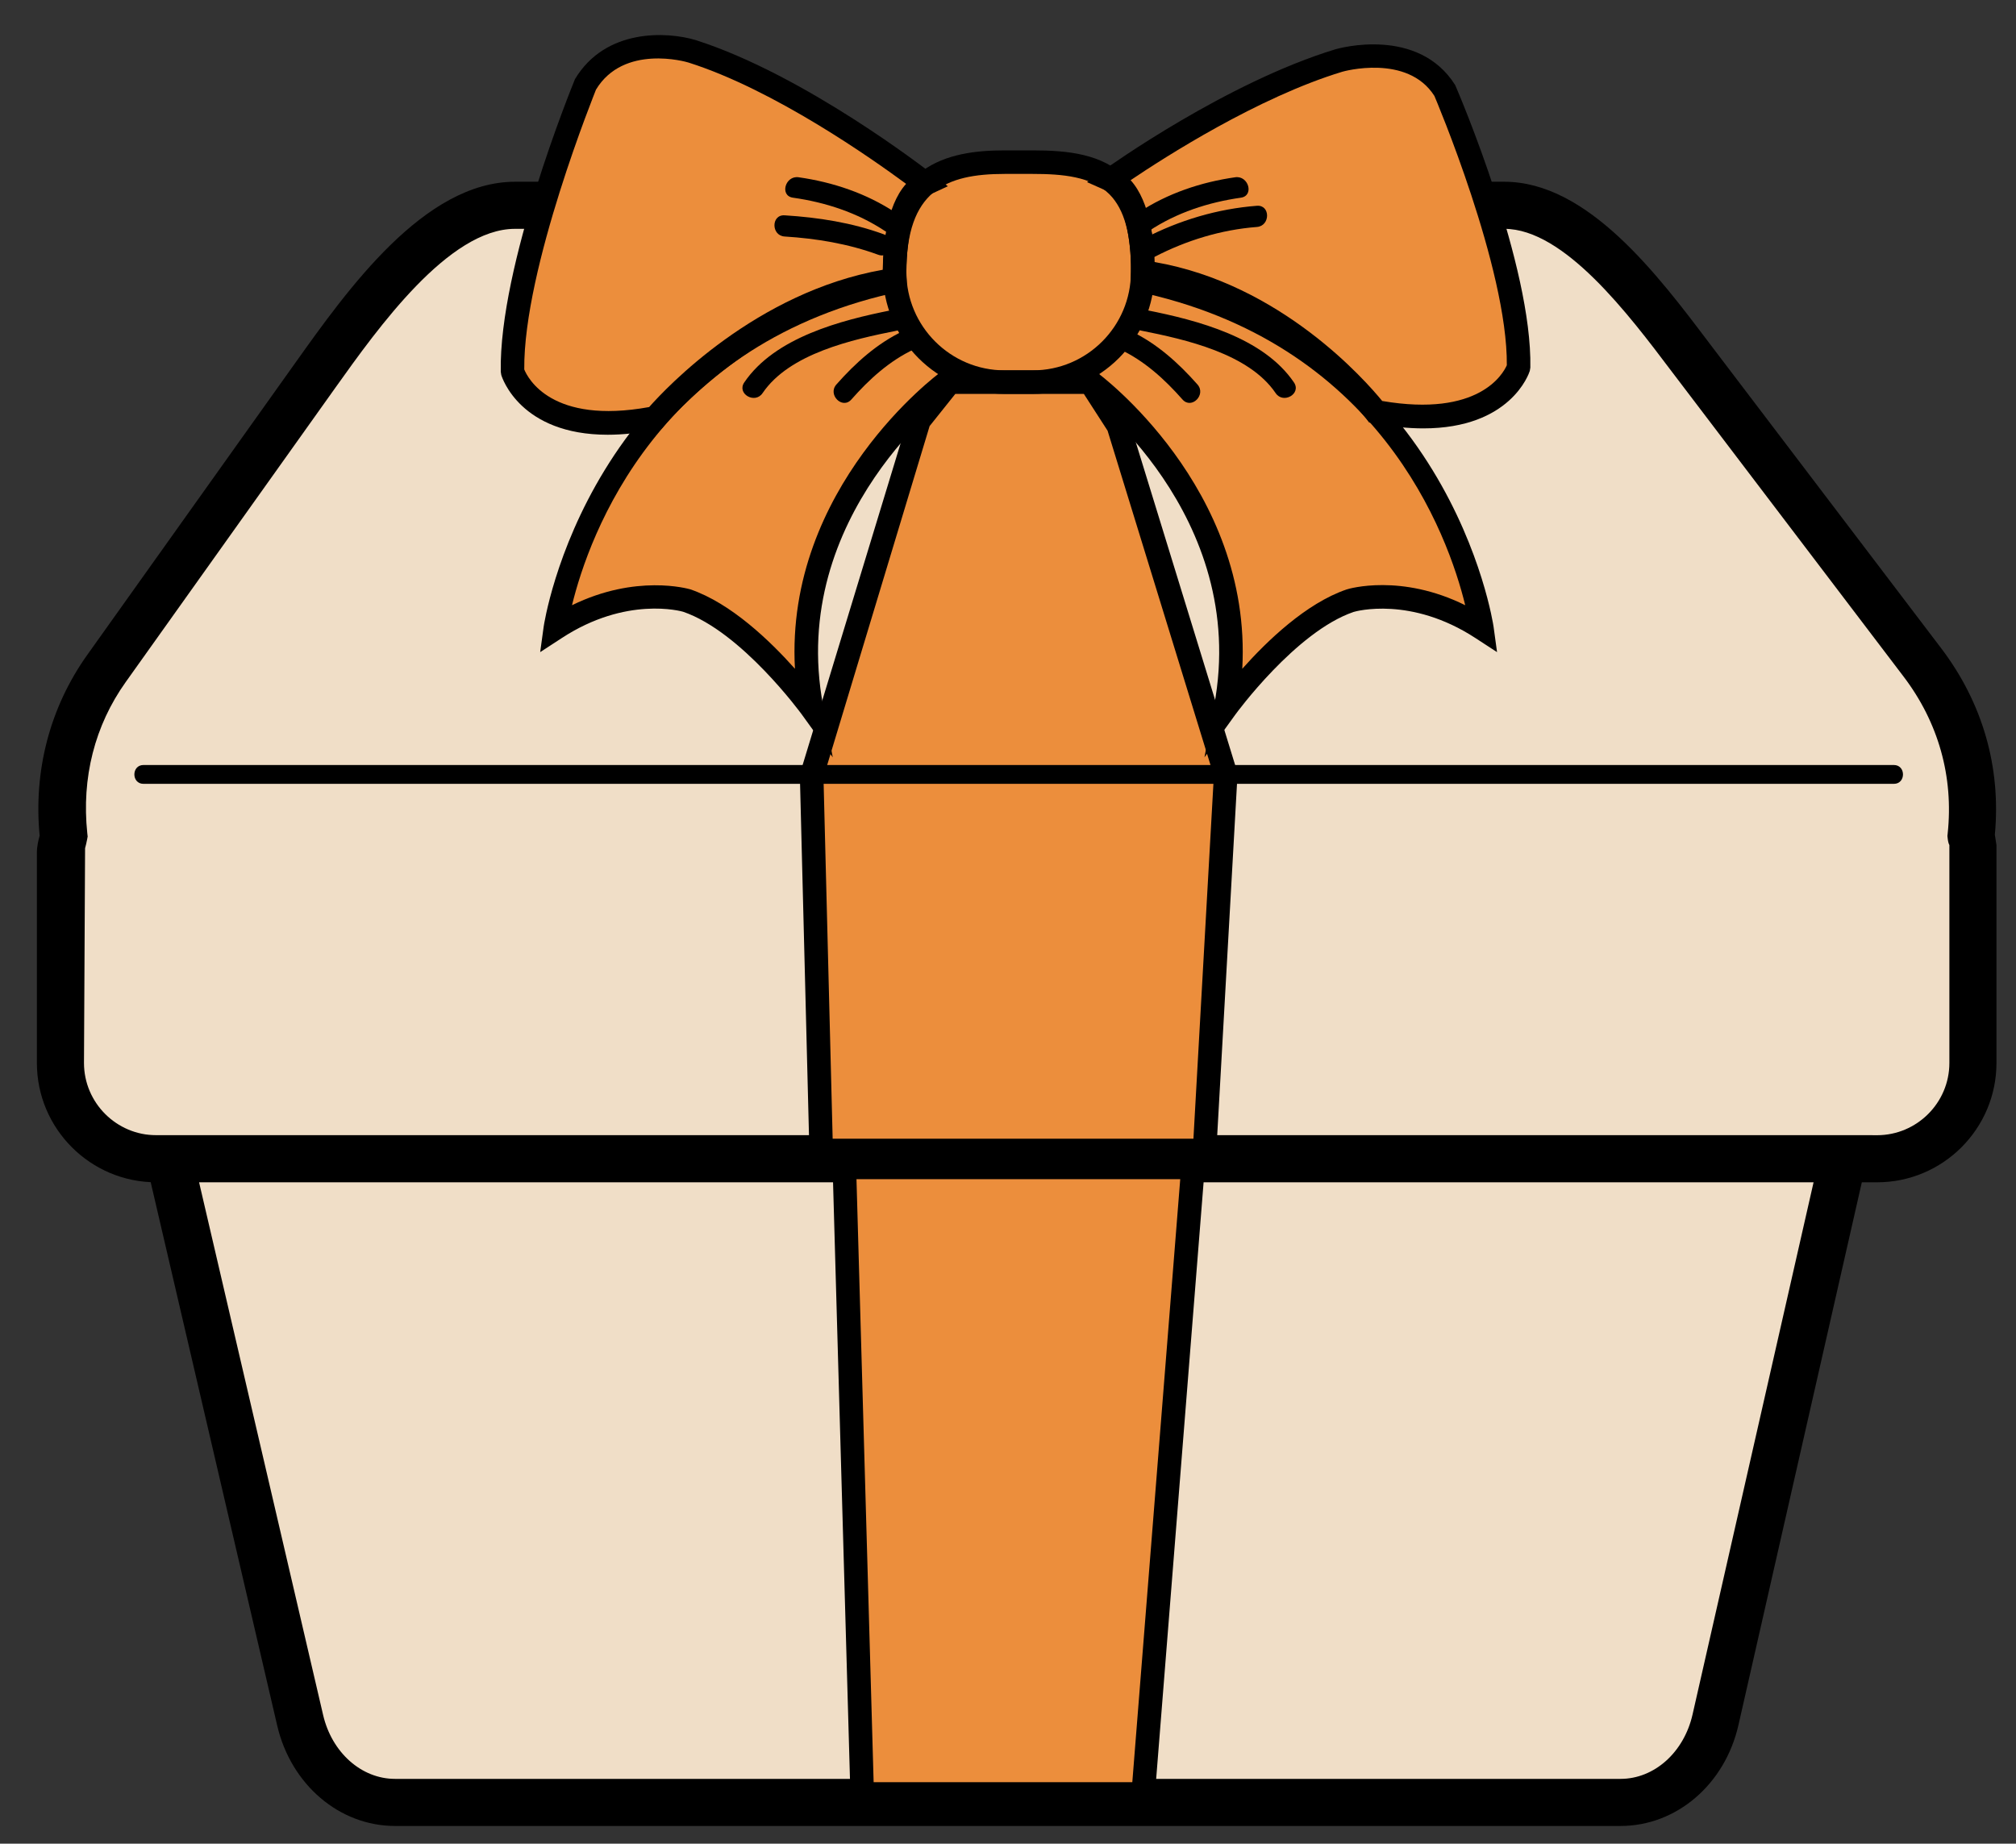 <?xml version="1.0" encoding="utf-8"?>
<!-- Generator: Adobe Illustrator 16.0.0, SVG Export Plug-In . SVG Version: 6.00 Build 0)  -->
<!DOCTYPE svg PUBLIC "-//W3C//DTD SVG 1.1//EN" "http://www.w3.org/Graphics/SVG/1.1/DTD/svg11.dtd">
<svg version="1.1" id="Layer_1" xmlns="http://www.w3.org/2000/svg" xmlns:xlink="http://www.w3.org/1999/xlink" x="0px" y="0px"
	 width="232.44px" height="212.6px" viewBox="0 0 232.44 212.6" enable-background="new 0 0 232.44 212.6" xml:space="preserve">
<rect x="0" y="0" width="232.44" height="212.6" fill="#333333" stroke="none"/>
<g>
	<g>
		<g>
			<path fill="#F0DEC7" d="M227.262,96.4c0.715-6.729-0.912-13.826-5.631-20.033l-25.578-33.646
				c-5.371-7.064-13.734-19.045-22.608-19.045H59.38c-9.185,0-17.803,12.275-23.132,19.756L12.284,77.08
				c-4.313,6.057-5.598,12.83-4.917,19.281c-0.117,0.67-0.4,1.281-0.4,1.984v24.221c0,6.105,4.951,11.055,11.057,11.055h198.395
				c6.106,0,11.057-4.949,11.057-11.055V97.451C227.475,97.078,227.297,96.764,227.262,96.4z"/>
			<path d="M216.418,136.334H18.023c-7.593,0-13.77-6.172-13.77-13.764V98.35c0-0.816,0.186-1.486,0.318-1.984
				c-0.716-7.443,1.15-14.762,5.503-20.869l23.961-33.637c6.061-8.516,14.889-20.902,25.345-20.902h114.063
				c9.607,0,17.699,10.742,23.611,18.578l26.739,35.188c4.794,6.299,6.936,13.742,6.209,21.527l0.186,1.197v25.123
				C230.188,130.162,224.012,136.334,216.418,136.334z M59.381,26.387c-7.657,0-15.822,11.463-20.7,18.303L14.497,78.646
				c-3.574,5.016-5.106,11.039-4.433,17.434l0.042,0.381l-0.069,0.371c-0.058,0.33-0.143,0.658-0.228,0.977L9.683,122.57
				c0,4.592,3.743,8.334,8.34,8.334h198.395c4.598,0,8.341-3.742,8.341-8.334V97.447c-0.09-0.148-0.164-0.455-0.196-0.773
				l-0.031-0.275l0.031-0.287c0.695-6.543-1.065-12.811-5.09-18.102l-26.756-35.207c-4.926-6.533-12.369-16.416-19.273-16.416
				H59.381z"/>
		</g>
		<path fill="#FFFFFF" d="M36.813,205.307"/>
		<g>
			<path fill="#F0DEC7" d="M34.607,198.367l-15.076-64.746H212.5l-14.701,64.676c-1.275,5.611-5.786,9.539-10.956,9.539H45.547
				C40.402,207.836,35.906,203.945,34.607,198.367z"/>
			<path d="M186.842,210.557H45.547c-6.41,0-11.994-4.762-13.584-11.57l-15.849-68.082h199.784l-15.455,67.998
				C198.889,205.762,193.295,210.557,186.842,210.557z M37.254,197.756c1.007,4.338,4.422,7.371,8.292,7.371h141.295
				c3.897,0,7.318-3.055,8.309-7.434l13.951-61.359H22.954L37.254,197.756z"/>
		</g>
	</g>
	<g>
		<path fill="#EC8E3C" d="M119.066,44.064h-3.234c-6.977,0-12.685-5.707-12.685-12.686l0,0c0-10.695,5.708-12.684,12.685-12.684
			h3.234c6.977,0,12.83,1.242,12.686,12.684l0,0C131.752,38.357,126.043,44.064,119.066,44.064z"/>
		<g>
			<g>
				<polygon fill="#EC8E3C" points="97.354,134.615 99.405,206.867 131.805,206.867 137.547,134.615 				"/>
			</g>
			<polygon fill="#EC8E3C" points="94.679,132.668 93.581,89.449 105.958,48.486 109.494,44.064 125.702,44.064 128.943,49.074 
				141.321,89.301 138.883,132.668 			"/>
			<path fill="#EC8E3C" d="M106.706,21.176c0,0-14.445-11.305-26.91-15.252c0,0-8.458-2.555-12.242,3.715
				c0,0-8.681,21.129-8.458,33.201c0,0,2.449,8.127,16.472,5.34c0,0,11.352-13.598,27.601-15.92
				C103.167,32.26,102.699,23.033,106.706,21.176z"/>
			<path fill="#EC8E3C" d="M109.183,44.064c0,0-19.952,14.439-15.619,37.547c0,0-7.133-9.877-14.365-12.348
				c0,0-7.056-2.117-15.17,3.176c0,0,4.535-32.988,39.84-40.219"/>
			<path fill="#EC8E3C" d="M125.702,44.064c0,0,19.952,14.439,15.619,37.547c0,0,7.132-9.877,14.364-12.348
				c0,0,7.057-2.117,15.17,3.176c0,0-4.535-32.988-39.84-40.219"/>
			<path fill="#EC8E3C" d="M128.043,20.723c0,0,13.879-9.967,26.344-13.752c0,0,8.459-2.447,12.242,3.563
				c0,0,8.682,20.256,8.459,31.83c0,0-2.449,7.789-16.471,5.119c0,0-10.617-13.877-26.865-16.104
				C131.752,31.379,132.05,22.504,128.043,20.723z"/>
		</g>
	</g>
	<g id="bow_outline_9_">
		<g>
			<path d="M164.105,49.398c-1.686,0-3.589-0.18-5.742-0.584l-0.508-0.096l-0.313-0.412c-0.106-0.139-10.493-13.457-25.976-15.578
				l-1.209-0.17l0.037-1.221c0.068-2.066-0.324-8.229-2.9-9.373L125.33,21l1.926-1.379c0.572-0.414,14.199-10.139,26.738-13.945
				c0.408-0.117,9.513-2.65,13.787,4.135c0.455,1.029,8.891,20.85,8.663,32.578l-0.063,0.381
				C176.285,43.088,174.159,49.398,164.105,49.398z M159.365,46.238c11.125,1.898,13.93-3.117,14.369-4.125
				c0.091-11.199-8.266-30.85-8.351-31.051c-3.112-4.898-10.54-2.82-10.62-2.789c-9.725,2.949-20.504,9.873-24.406,12.504
				c2.29,2.533,2.699,7.178,2.752,9.438C147.664,32.717,157.441,43.885,159.365,46.238z"/>
		</g>
		<g>
			<path d="M138.873,87.33l1.113-5.969c4.119-21.963-14.889-36.057-15.08-36.193l1.591-2.207
				c0.19,0.139,17.896,13.234,16.733,34.158c2.848-3.203,7.359-7.551,12.016-9.143c0.318-0.115,6.32-1.844,13.69,1.814
				c-1.962-8.039-9.899-30.445-38.192-36.246l0.541-2.652c35.838,7.34,40.869,41.029,40.918,41.369l0.402,2.938l-2.492-1.623
				c-7.439-4.855-13.78-3.096-14.045-3.012c-6.676,2.281-13.574,11.75-13.643,11.846L138.873,87.33z"/>
		</g>
		<g>
			<path d="M96.014,87.33l-3.552-4.92c-0.069-0.096-6.967-9.564-13.701-11.867c-0.218-0.063-6.548-1.834-13.988,3.033l-2.492,1.623
				l0.403-2.938c0.048-0.34,5.08-34.029,40.917-41.369l0.541,2.652C75.85,39.346,67.912,61.752,65.95,69.791
				c7.37-3.617,13.362-1.908,13.638-1.834c4.692,1.6,9.215,5.959,12.068,9.162c-1.167-20.924,16.543-34.02,16.734-34.158
				l1.591,2.207c-0.191,0.137-19.2,14.23-15.08,36.193L96.014,87.33z"/>
		</g>
		<g>
			<path d="M70.065,50.131c-10.059,0-12.174-6.564-12.27-6.895l-0.058-0.371c-0.223-12.215,8.202-32.863,8.558-33.744
				c3.526-5.873,10.615-5.482,13.892-4.506c12.572,3.998,26.755,15.027,27.354,15.494l1.744,1.367l-2.009,0.934
				c-2.593,1.197-2.863,7.625-2.752,9.787l0.058,1.23l-1.225,0.18c-15.557,2.217-26.639,15.314-26.745,15.441l-0.308,0.371
				l-0.472,0.096C73.67,49.939,71.756,50.131,70.065,50.131z M60.446,42.602c0.403,0.996,3.155,6.383,14.401,4.336
				c1.967-2.227,12.317-13.244,26.941-15.832c0.01-2.354,0.334-7.297,2.683-9.904c-3.892-2.875-15.212-10.859-25.085-13.988
				c-0.286-0.096-7.492-2.152-10.673,3.129C68.723,10.363,60.34,30.904,60.446,42.602z"/>
		</g>
		<g>
			<path d="M140.166,134.023H93.353l-1.135-44.752l12.678-41.633l3.945-4.932h17.598l3.802,5.971l12.449,40.455l-0.01,0.244
				L140.166,134.023z M96.003,131.309H137.6l2.354-41.836l-12.253-39.809l-2.736-4.242h-14.82l-2.964,3.711l-12.237,40.5
				L96.003,131.309z"/>
		</g>
		<g>
			<path d="M119.068,45.422h-3.234c-7.747,0-14.045-6.299-14.045-14.041c0-12.449,7.508-14.041,14.045-14.041h3.234
				c3.982,0,8.044,0.383,10.795,3.172c2.249,2.27,3.309,5.832,3.246,10.891C133.109,39.123,126.811,45.422,119.068,45.422z
				 M115.834,20.055c-6.803,0-11.331,1.932-11.331,11.326c0,6.246,5.085,11.326,11.331,11.326h3.234
				c6.246,0,11.326-5.08,11.326-11.326c0.053-4.305-0.754-7.232-2.461-8.961c-2.052-2.078-5.472-2.365-8.865-2.365H115.834z"/>
		</g>
		<path d="M133.057,208.223H98.087l-2.126-74.963h43.055L133.057,208.223z M100.728,205.508h29.825l5.525-69.533H98.75
			L100.728,205.508z"/>
		<g>
			<path fill="#D55431" d="M131.872,25.568c0,0,4.923-3.381,10.878-3.951"/>
			<path d="M132.488,26.623c3.188-2.111,6.826-3.293,10.586-3.828c1.551-0.219,0.891-2.574-0.65-2.355
				c-3.947,0.561-7.822,1.857-11.168,4.074C129.951,25.379,131.173,27.496,132.488,26.623L132.488,26.623z"/>
		</g>
		<g>
			<path fill="#D55431" d="M132.533,28.549c0,0,6.406-3.412,12.385-3.598"/>
			<path d="M133.15,29.604c3.653-1.893,7.664-3.115,11.768-3.432c1.558-0.119,1.57-2.563,0-2.443
				c-4.546,0.35-8.951,1.668-13.001,3.766C130.521,28.219,131.755,30.328,133.15,29.604L133.15,29.604z"/>
		</g>
		<g>
			<path d="M131.578,38.125c5.115,1.018,12.412,2.648,15.502,7.209c0.878,1.293,2.996,0.072,2.11-1.234
				c-3.522-5.195-11.124-7.17-16.963-8.33C130.691,35.465,130.035,37.818,131.578,38.125L131.578,38.125z"/>
		</g>
		<g>
			<path fill="#D55431" d="M129.717,39.215c0,0,4.093,1.82,7.484,5.986"/>
			<path d="M129.1,40.27c2.848,1.338,5.175,3.459,7.238,5.797c1.043,1.18,2.765-0.553,1.728-1.729
				c-2.185-2.475-4.714-4.76-7.732-6.178C128.918,37.494,127.676,39.6,129.1,40.27L129.1,40.27z"/>
		</g>
		<g>
			<path fill="#D55431" d="M102.625,25.568c0,0-4.923-3.381-10.877-3.951"/>
			<path d="M103.241,24.514c-3.347-2.217-7.22-3.514-11.169-4.074c-1.538-0.219-2.203,2.135-0.649,2.355
				c3.76,0.535,7.399,1.719,10.585,3.828C103.322,27.494,104.547,25.379,103.241,24.514L103.241,24.514z"/>
		</g>
		<g>
			<path fill="#D55431" d="M101.576,28.195c0,0-5.13-1.959-11.108-2.145"/>
			<path d="M101.901,27.018c-3.672-1.346-7.547-1.945-11.433-2.189c-1.57-0.098-1.564,2.346,0,2.443
				c3.672,0.23,7.318,0.832,10.783,2.102C102.73,29.916,103.368,27.555,101.901,27.018L101.901,27.018z"/>
		</g>
		<g>
			<path d="M102.774,35.77c-5.832,1.16-13.442,3.137-16.963,8.33c-0.885,1.305,1.231,2.529,2.11,1.234
				c3.104-4.578,10.359-6.186,15.502-7.209C104.965,37.82,104.313,35.465,102.774,35.77L102.774,35.77z"/>
		</g>
		<g>
			<path fill="#D55431" d="M104.78,39.215c0,0-4.093,1.82-7.485,5.986"/>
			<path d="M104.164,38.16c-3.019,1.418-5.548,3.703-7.732,6.178c-1.037,1.174,0.685,2.908,1.728,1.729
				c2.063-2.338,4.39-4.459,7.238-5.797C106.819,39.602,105.58,37.494,104.164,38.16L104.164,38.16z"/>
		</g>
		<g>
			<line fill="#D55431" x1="16.542" y1="89.301" x2="218.36" y2="89.301"/>
			<path d="M16.542,90.387c67.273,0,134.546,0,201.819,0c1.397,0,1.399-2.172,0-2.172c-67.272,0-134.546,0-201.819,0
				C15.144,88.215,15.142,90.387,16.542,90.387L16.542,90.387z"/>
		</g>
	</g>
</g>
</svg>
